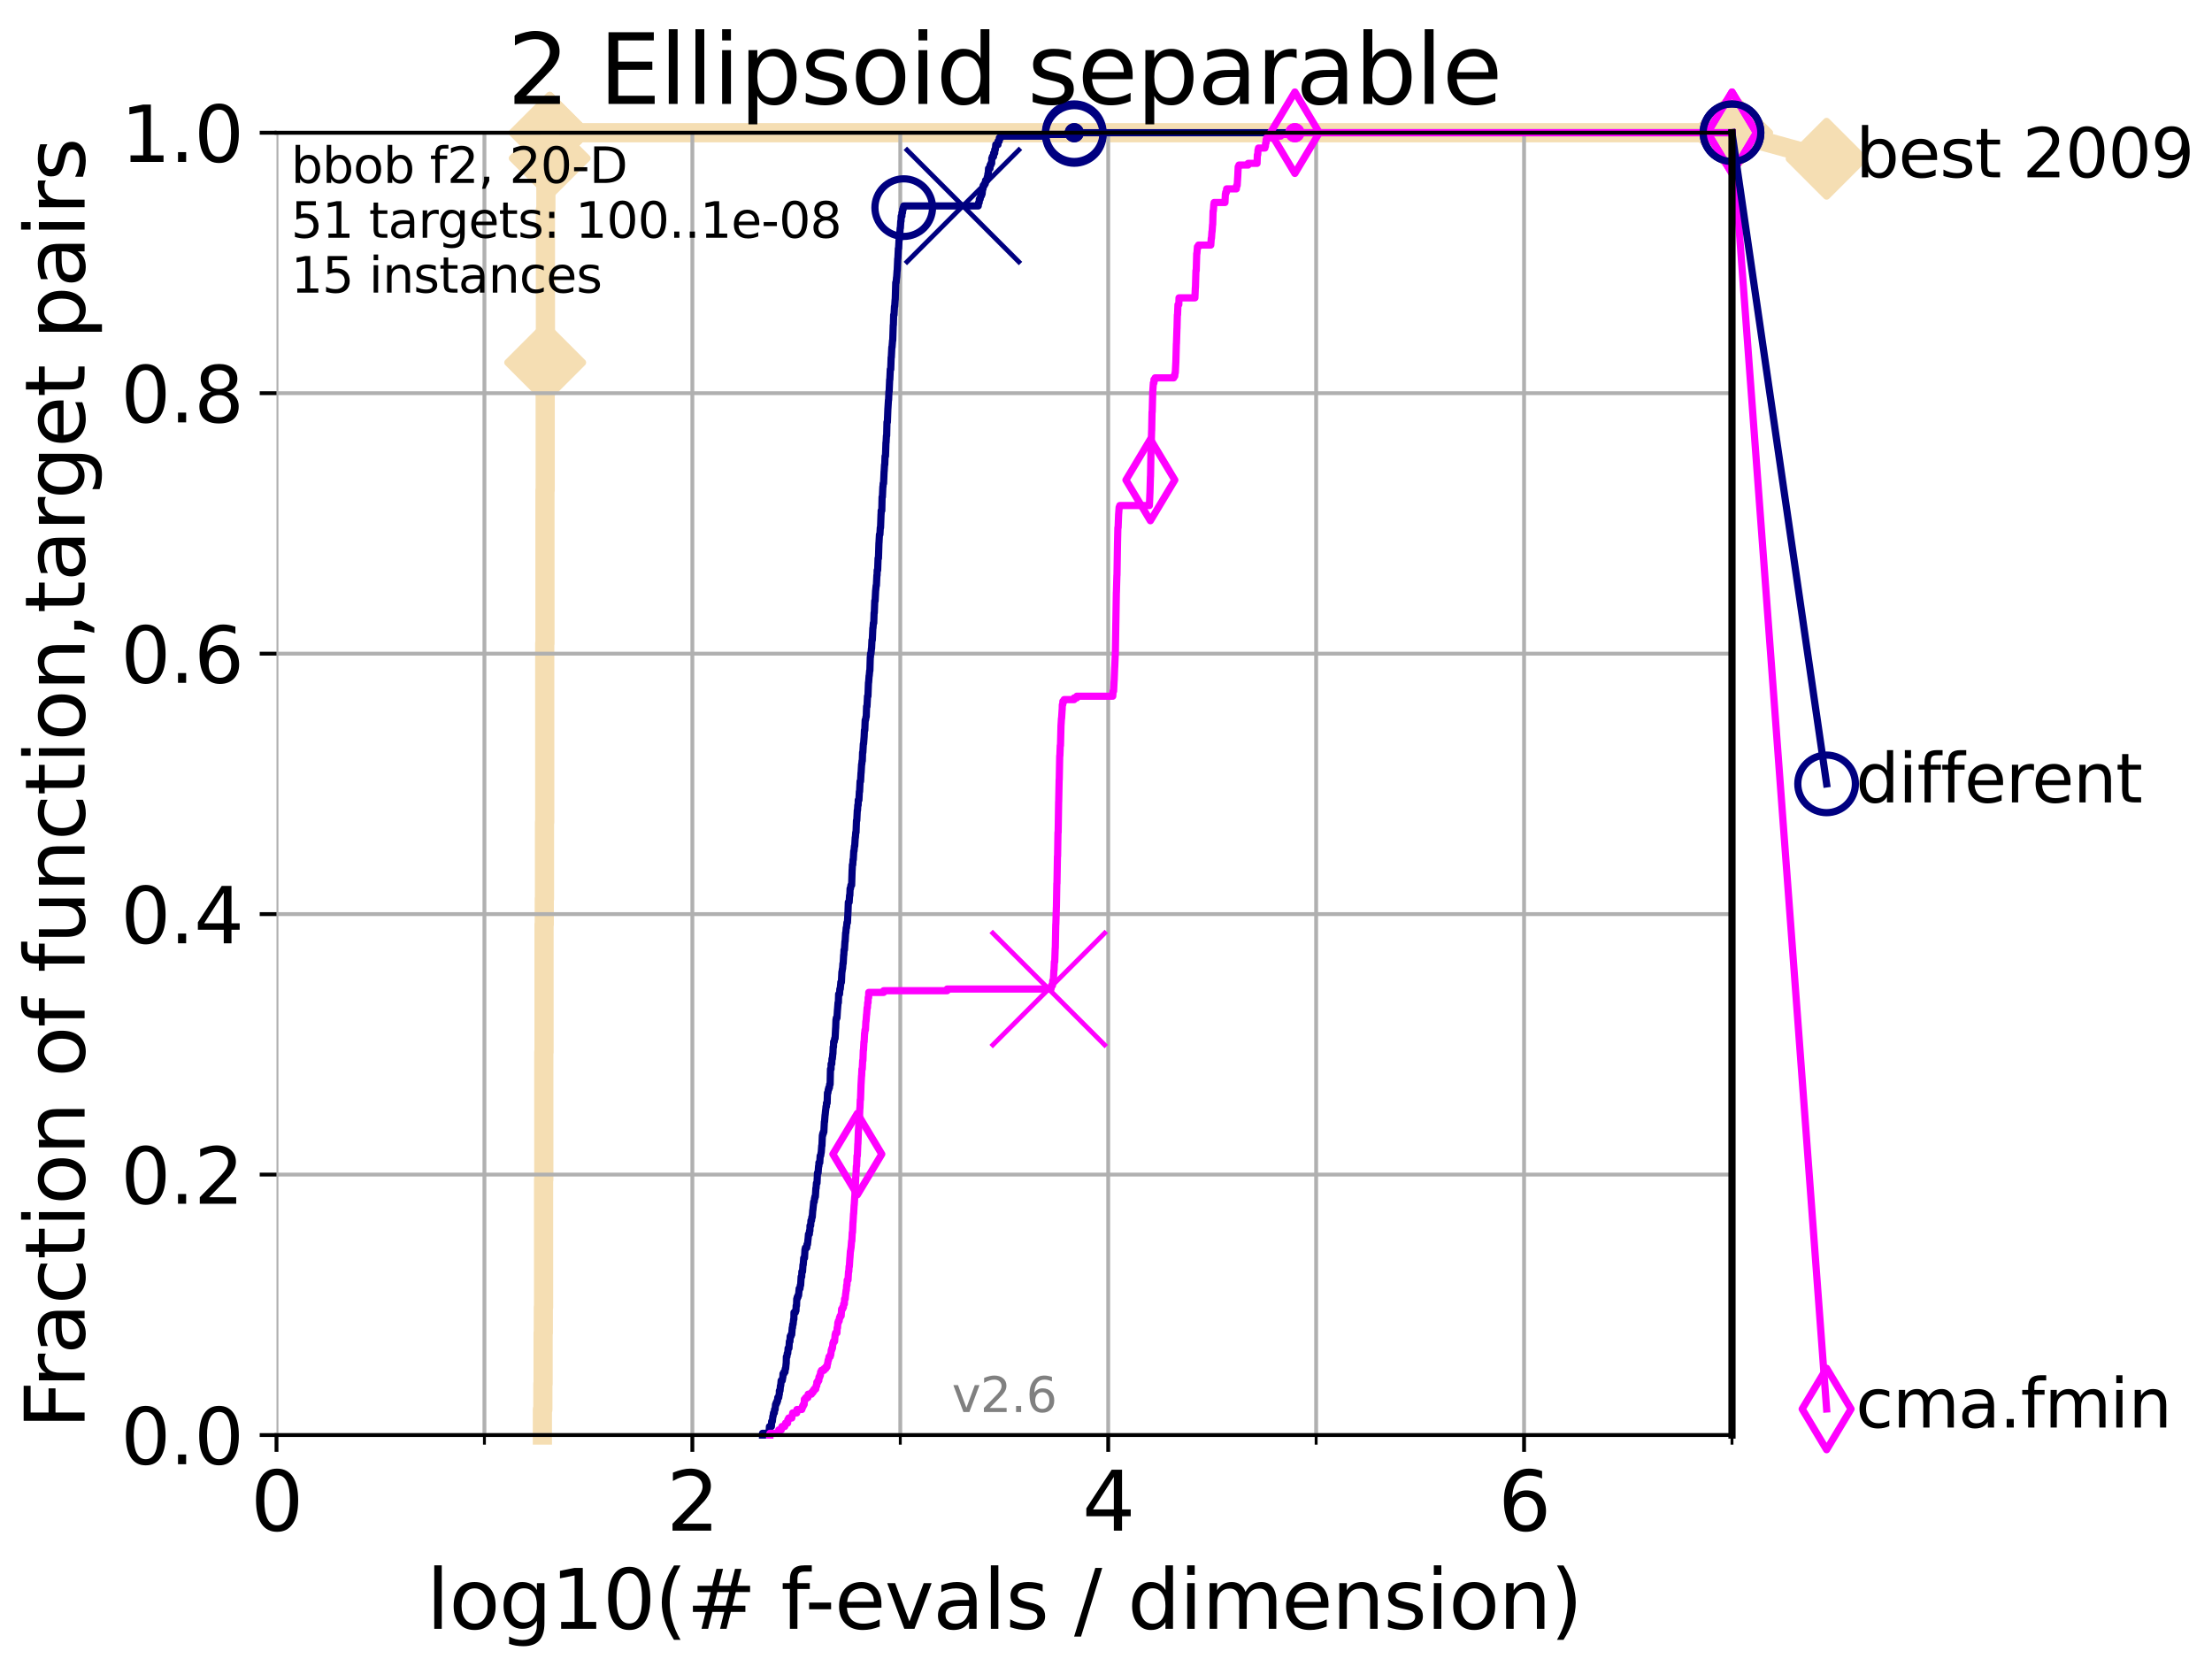 <?xml version="1.0" encoding="utf-8" standalone="no"?>
<!DOCTYPE svg PUBLIC "-//W3C//DTD SVG 1.1//EN"
  "http://www.w3.org/Graphics/SVG/1.1/DTD/svg11.dtd">
<svg height="345.6pt" version="1.1" viewBox="0 0 460.8 345.6" width="460.8pt" xmlns="http://www.w3.org/2000/svg" xmlns:xlink="http://www.w3.org/1999/xlink">
 <defs>
  <style type="text/css">*{stroke-linecap:butt;stroke-linejoin:round;}</style>
 </defs>
 <g id="figure_1">
  <g id="patch_1">
   <path d="M 0 345.6 
L 460.8 345.6 
L 460.8 0 
L 0 0 
z
" style="fill:#ffffff;"/>
  </g>
  <g id="axes_1">
   <g id="patch_2">
    <path d="M 57.6 298.944 
L 360.806 298.944 
L 360.806 27.648 
L 57.6 27.648 
z
" style="fill:#ffffff;"/>
   </g>
   <g id="line2d_1">
    <path d="M 112.989 298.944 
L 112.989 293.624 
L 113.088 293.624 
L 113.088 288.305 
L 113.137 288.305 
L 113.137 277.666 
L 113.186 277.666 
L 113.186 272.346 
L 113.235 272.346 
L 113.235 245.749 
L 113.284 245.749 
L 113.284 219.151 
L 113.333 219.151 
L 113.333 192.553 
L 113.381 192.553 
L 113.381 187.234 
L 113.43 187.234 
L 113.43 171.275 
L 113.478 171.275 
L 113.478 134.039 
L 113.526 134.039 
L 113.526 102.121 
L 113.574 102.121 
L 113.574 75.524 
L 113.622 75.524 
L 113.622 43.607 
L 113.718 43.607 
L 113.718 38.287 
L 114.142 38.287 
L 114.142 32.968 
L 114.51 32.968 
L 114.51 27.648 
L 360.806 27.648 
" style="fill:none;stroke:#f5deb3;stroke-linecap:square;stroke-width:4;"/>
   </g>
   <g id="line2d_2">
    <defs>
     <path d="M -0 7.778 
L 7.778 0 
L 0 -7.778 
L -7.778 -0 
z
" id="m4c91c960b3" style="stroke:#f5deb3;stroke-linejoin:miter;stroke-width:1.5;"/>
    </defs>
    <g>
     <use style="fill:#f5deb3;stroke:#f5deb3;stroke-linejoin:miter;stroke-width:1.5;" x="113.574" xlink:href="#m4c91c960b3" y="75.524"/>
     <use style="fill:#f5deb3;stroke:#f5deb3;stroke-linejoin:miter;stroke-width:1.5;" x="114.51" xlink:href="#m4c91c960b3" y="32.968"/>
     <use style="fill:#f5deb3;stroke:#f5deb3;stroke-linejoin:miter;stroke-width:1.5;" x="114.51" xlink:href="#m4c91c960b3" y="27.648"/>
     <use style="fill:#f5deb3;stroke:#f5deb3;stroke-linejoin:miter;stroke-width:1.5;" x="114.51" xlink:href="#m4c91c960b3" y="27.648"/>
     <use style="fill:#f5deb3;stroke:#f5deb3;stroke-linejoin:miter;stroke-width:1.5;" x="360.806" xlink:href="#m4c91c960b3" y="27.648"/>
    </g>
   </g>
   <g id="line2d_3">
    <path style="fill:none;stroke:#f5deb3;stroke-linecap:square;stroke-width:4;"/>
    <g/>
   </g>
   <g id="line2d_4">
    <path d="M 360.806 27.648 
L 380.515 33.074 
" style="fill:none;stroke:#f5deb3;stroke-linecap:square;stroke-width:4;"/>
    <g>
     <use style="fill:#f5deb3;stroke:#f5deb3;stroke-linejoin:miter;stroke-width:1.5;" x="360.806" xlink:href="#m4c91c960b3" y="27.648"/>
     <use style="fill:#f5deb3;stroke:#f5deb3;stroke-linejoin:miter;stroke-width:1.5;" x="380.515" xlink:href="#m4c91c960b3" y="33.074"/>
    </g>
   </g>
   <g id="matplotlib.axis_1">
    <g id="xtick_1">
     <g id="line2d_5">
      <path clip-path="url(#p4109d7eb35)" d="M 57.6 298.944 
L 57.6 27.648 
" style="fill:none;stroke:#b0b0b0;stroke-linecap:square;stroke-width:0.8;"/>
     </g>
     <g id="line2d_6">
      <defs>
       <path d="M 0 0 
L 0 3.5 
" id="m649045ed61" style="stroke:#000000;stroke-width:0.8;"/>
      </defs>
      <g>
       <use style="stroke:#000000;stroke-width:0.8;" x="57.6" xlink:href="#m649045ed61" y="298.944"/>
      </g>
     </g>
     <g id="text_1">
      <!-- 0 -->
      <g transform="translate(52.192 318.861)scale(0.17 -0.17)">
       <defs>
        <path d="M 2034 4250 
Q 1547 4250 1301 3770 
Q 1056 3291 1056 2328 
Q 1056 1369 1301 889 
Q 1547 409 2034 409 
Q 2525 409 2770 889 
Q 3016 1369 3016 2328 
Q 3016 3291 2770 3770 
Q 2525 4250 2034 4250 
z
M 2034 4750 
Q 2819 4750 3233 4129 
Q 3647 3509 3647 2328 
Q 3647 1150 3233 529 
Q 2819 -91 2034 -91 
Q 1250 -91 836 529 
Q 422 1150 422 2328 
Q 422 3509 836 4129 
Q 1250 4750 2034 4750 
z
" id="DejaVuSans-30" transform="scale(0.016)"/>
       </defs>
       <use xlink:href="#DejaVuSans-30"/>
      </g>
     </g>
    </g>
    <g id="xtick_2">
     <g id="line2d_7">
      <path clip-path="url(#p4109d7eb35)" d="M 144.23 298.944 
L 144.23 27.648 
" style="fill:none;stroke:#b0b0b0;stroke-linecap:square;stroke-width:0.8;"/>
     </g>
     <g id="line2d_8">
      <g>
       <use style="stroke:#000000;stroke-width:0.8;" x="144.23" xlink:href="#m649045ed61" y="298.944"/>
      </g>
     </g>
     <g id="text_2">
      <!-- 2 -->
      <g transform="translate(138.822 318.861)scale(0.17 -0.17)">
       <defs>
        <path d="M 1228 531 
L 3431 531 
L 3431 0 
L 469 0 
L 469 531 
Q 828 903 1448 1529 
Q 2069 2156 2228 2338 
Q 2531 2678 2651 2914 
Q 2772 3150 2772 3378 
Q 2772 3750 2511 3984 
Q 2250 4219 1831 4219 
Q 1534 4219 1204 4116 
Q 875 4013 500 3803 
L 500 4441 
Q 881 4594 1212 4672 
Q 1544 4750 1819 4750 
Q 2544 4750 2975 4387 
Q 3406 4025 3406 3419 
Q 3406 3131 3298 2873 
Q 3191 2616 2906 2266 
Q 2828 2175 2409 1742 
Q 1991 1309 1228 531 
z
" id="DejaVuSans-32" transform="scale(0.016)"/>
       </defs>
       <use xlink:href="#DejaVuSans-32"/>
      </g>
     </g>
    </g>
    <g id="xtick_3">
     <g id="line2d_9">
      <path clip-path="url(#p4109d7eb35)" d="M 230.861 298.944 
L 230.861 27.648 
" style="fill:none;stroke:#b0b0b0;stroke-linecap:square;stroke-width:0.8;"/>
     </g>
     <g id="line2d_10">
      <g>
       <use style="stroke:#000000;stroke-width:0.8;" x="230.861" xlink:href="#m649045ed61" y="298.944"/>
      </g>
     </g>
     <g id="text_3">
      <!-- 4 -->
      <g transform="translate(225.453 318.861)scale(0.17 -0.17)">
       <defs>
        <path d="M 2419 4116 
L 825 1625 
L 2419 1625 
L 2419 4116 
z
M 2253 4666 
L 3047 4666 
L 3047 1625 
L 3713 1625 
L 3713 1100 
L 3047 1100 
L 3047 0 
L 2419 0 
L 2419 1100 
L 313 1100 
L 313 1709 
L 2253 4666 
z
" id="DejaVuSans-34" transform="scale(0.016)"/>
       </defs>
       <use xlink:href="#DejaVuSans-34"/>
      </g>
     </g>
    </g>
    <g id="xtick_4">
     <g id="line2d_11">
      <path clip-path="url(#p4109d7eb35)" d="M 317.491 298.944 
L 317.491 27.648 
" style="fill:none;stroke:#b0b0b0;stroke-linecap:square;stroke-width:0.8;"/>
     </g>
     <g id="line2d_12">
      <g>
       <use style="stroke:#000000;stroke-width:0.8;" x="317.491" xlink:href="#m649045ed61" y="298.944"/>
      </g>
     </g>
     <g id="text_4">
      <!-- 6 -->
      <g transform="translate(312.083 318.861)scale(0.17 -0.17)">
       <defs>
        <path d="M 2113 2584 
Q 1688 2584 1439 2293 
Q 1191 2003 1191 1497 
Q 1191 994 1439 701 
Q 1688 409 2113 409 
Q 2538 409 2786 701 
Q 3034 994 3034 1497 
Q 3034 2003 2786 2293 
Q 2538 2584 2113 2584 
z
M 3366 4563 
L 3366 3988 
Q 3128 4100 2886 4159 
Q 2644 4219 2406 4219 
Q 1781 4219 1451 3797 
Q 1122 3375 1075 2522 
Q 1259 2794 1537 2939 
Q 1816 3084 2150 3084 
Q 2853 3084 3261 2657 
Q 3669 2231 3669 1497 
Q 3669 778 3244 343 
Q 2819 -91 2113 -91 
Q 1303 -91 875 529 
Q 447 1150 447 2328 
Q 447 3434 972 4092 
Q 1497 4750 2381 4750 
Q 2619 4750 2861 4703 
Q 3103 4656 3366 4563 
z
" id="DejaVuSans-36" transform="scale(0.016)"/>
       </defs>
       <use xlink:href="#DejaVuSans-36"/>
      </g>
     </g>
    </g>
    <g id="xtick_5">
     <g id="line2d_13">
      <path clip-path="url(#p4109d7eb35)" d="M 100.915 298.944 
L 100.915 27.648 
" style="fill:none;stroke:#b0b0b0;stroke-linecap:square;stroke-width:0.8;"/>
     </g>
     <g id="line2d_14">
      <defs>
       <path d="M 0 0 
L 0 2 
" id="m4c9783866e" style="stroke:#000000;stroke-width:0.6;"/>
      </defs>
      <g>
       <use style="stroke:#000000;stroke-width:0.6;" x="100.915" xlink:href="#m4c9783866e" y="298.944"/>
      </g>
     </g>
    </g>
    <g id="xtick_6">
     <g id="line2d_15">
      <path clip-path="url(#p4109d7eb35)" d="M 187.546 298.944 
L 187.546 27.648 
" style="fill:none;stroke:#b0b0b0;stroke-linecap:square;stroke-width:0.8;"/>
     </g>
     <g id="line2d_16">
      <g>
       <use style="stroke:#000000;stroke-width:0.6;" x="187.546" xlink:href="#m4c9783866e" y="298.944"/>
      </g>
     </g>
    </g>
    <g id="xtick_7">
     <g id="line2d_17">
      <path clip-path="url(#p4109d7eb35)" d="M 274.176 298.944 
L 274.176 27.648 
" style="fill:none;stroke:#b0b0b0;stroke-linecap:square;stroke-width:0.8;"/>
     </g>
     <g id="line2d_18">
      <g>
       <use style="stroke:#000000;stroke-width:0.6;" x="274.176" xlink:href="#m4c9783866e" y="298.944"/>
      </g>
     </g>
    </g>
    <g id="xtick_8">
     <g id="line2d_19">
      <path clip-path="url(#p4109d7eb35)" d="M 360.806 298.944 
L 360.806 27.648 
" style="fill:none;stroke:#b0b0b0;stroke-linecap:square;stroke-width:0.8;"/>
     </g>
     <g id="line2d_20">
      <g>
       <use style="stroke:#000000;stroke-width:0.6;" x="360.806" xlink:href="#m4c9783866e" y="298.944"/>
      </g>
     </g>
    </g>
    <g id="text_5">
     <!-- log10(# f-evals / dimension) -->
     <g transform="translate(88.823 339.314)scale(0.17 -0.17)">
      <defs>
       <path d="M 603 4863 
L 1178 4863 
L 1178 0 
L 603 0 
L 603 4863 
z
" id="DejaVuSans-6c" transform="scale(0.016)"/>
       <path d="M 1959 3097 
Q 1497 3097 1228 2736 
Q 959 2375 959 1747 
Q 959 1119 1226 758 
Q 1494 397 1959 397 
Q 2419 397 2687 759 
Q 2956 1122 2956 1747 
Q 2956 2369 2687 2733 
Q 2419 3097 1959 3097 
z
M 1959 3584 
Q 2709 3584 3137 3096 
Q 3566 2609 3566 1747 
Q 3566 888 3137 398 
Q 2709 -91 1959 -91 
Q 1206 -91 779 398 
Q 353 888 353 1747 
Q 353 2609 779 3096 
Q 1206 3584 1959 3584 
z
" id="DejaVuSans-6f" transform="scale(0.016)"/>
       <path d="M 2906 1791 
Q 2906 2416 2648 2759 
Q 2391 3103 1925 3103 
Q 1463 3103 1205 2759 
Q 947 2416 947 1791 
Q 947 1169 1205 825 
Q 1463 481 1925 481 
Q 2391 481 2648 825 
Q 2906 1169 2906 1791 
z
M 3481 434 
Q 3481 -459 3084 -895 
Q 2688 -1331 1869 -1331 
Q 1566 -1331 1297 -1286 
Q 1028 -1241 775 -1147 
L 775 -588 
Q 1028 -725 1275 -790 
Q 1522 -856 1778 -856 
Q 2344 -856 2625 -561 
Q 2906 -266 2906 331 
L 2906 616 
Q 2728 306 2450 153 
Q 2172 0 1784 0 
Q 1141 0 747 490 
Q 353 981 353 1791 
Q 353 2603 747 3093 
Q 1141 3584 1784 3584 
Q 2172 3584 2450 3431 
Q 2728 3278 2906 2969 
L 2906 3500 
L 3481 3500 
L 3481 434 
z
" id="DejaVuSans-67" transform="scale(0.016)"/>
       <path d="M 794 531 
L 1825 531 
L 1825 4091 
L 703 3866 
L 703 4441 
L 1819 4666 
L 2450 4666 
L 2450 531 
L 3481 531 
L 3481 0 
L 794 0 
L 794 531 
z
" id="DejaVuSans-31" transform="scale(0.016)"/>
       <path d="M 1984 4856 
Q 1566 4138 1362 3434 
Q 1159 2731 1159 2009 
Q 1159 1288 1364 580 
Q 1569 -128 1984 -844 
L 1484 -844 
Q 1016 -109 783 600 
Q 550 1309 550 2009 
Q 550 2706 781 3412 
Q 1013 4119 1484 4856 
L 1984 4856 
z
" id="DejaVuSans-28" transform="scale(0.016)"/>
       <path d="M 3272 2816 
L 2363 2816 
L 2100 1772 
L 3016 1772 
L 3272 2816 
z
M 2803 4594 
L 2478 3297 
L 3391 3297 
L 3719 4594 
L 4219 4594 
L 3897 3297 
L 4872 3297 
L 4872 2816 
L 3775 2816 
L 3519 1772 
L 4513 1772 
L 4513 1294 
L 3397 1294 
L 3072 0 
L 2572 0 
L 2894 1294 
L 1978 1294 
L 1656 0 
L 1153 0 
L 1478 1294 
L 494 1294 
L 494 1772 
L 1594 1772 
L 1856 2816 
L 850 2816 
L 850 3297 
L 1978 3297 
L 2297 4594 
L 2803 4594 
z
" id="DejaVuSans-23" transform="scale(0.016)"/>
       <path id="DejaVuSans-20" transform="scale(0.016)"/>
       <path d="M 2375 4863 
L 2375 4384 
L 1825 4384 
Q 1516 4384 1395 4259 
Q 1275 4134 1275 3809 
L 1275 3500 
L 2222 3500 
L 2222 3053 
L 1275 3053 
L 1275 0 
L 697 0 
L 697 3053 
L 147 3053 
L 147 3500 
L 697 3500 
L 697 3744 
Q 697 4328 969 4595 
Q 1241 4863 1831 4863 
L 2375 4863 
z
" id="DejaVuSans-66" transform="scale(0.016)"/>
       <path d="M 313 2009 
L 1997 2009 
L 1997 1497 
L 313 1497 
L 313 2009 
z
" id="DejaVuSans-2d" transform="scale(0.016)"/>
       <path d="M 3597 1894 
L 3597 1613 
L 953 1613 
Q 991 1019 1311 708 
Q 1631 397 2203 397 
Q 2534 397 2845 478 
Q 3156 559 3463 722 
L 3463 178 
Q 3153 47 2828 -22 
Q 2503 -91 2169 -91 
Q 1331 -91 842 396 
Q 353 884 353 1716 
Q 353 2575 817 3079 
Q 1281 3584 2069 3584 
Q 2775 3584 3186 3129 
Q 3597 2675 3597 1894 
z
M 3022 2063 
Q 3016 2534 2758 2815 
Q 2500 3097 2075 3097 
Q 1594 3097 1305 2825 
Q 1016 2553 972 2059 
L 3022 2063 
z
" id="DejaVuSans-65" transform="scale(0.016)"/>
       <path d="M 191 3500 
L 800 3500 
L 1894 563 
L 2988 3500 
L 3597 3500 
L 2284 0 
L 1503 0 
L 191 3500 
z
" id="DejaVuSans-76" transform="scale(0.016)"/>
       <path d="M 2194 1759 
Q 1497 1759 1228 1600 
Q 959 1441 959 1056 
Q 959 750 1161 570 
Q 1363 391 1709 391 
Q 2188 391 2477 730 
Q 2766 1069 2766 1631 
L 2766 1759 
L 2194 1759 
z
M 3341 1997 
L 3341 0 
L 2766 0 
L 2766 531 
Q 2569 213 2275 61 
Q 1981 -91 1556 -91 
Q 1019 -91 701 211 
Q 384 513 384 1019 
Q 384 1609 779 1909 
Q 1175 2209 1959 2209 
L 2766 2209 
L 2766 2266 
Q 2766 2663 2505 2880 
Q 2244 3097 1772 3097 
Q 1472 3097 1187 3025 
Q 903 2953 641 2809 
L 641 3341 
Q 956 3463 1253 3523 
Q 1550 3584 1831 3584 
Q 2591 3584 2966 3190 
Q 3341 2797 3341 1997 
z
" id="DejaVuSans-61" transform="scale(0.016)"/>
       <path d="M 2834 3397 
L 2834 2853 
Q 2591 2978 2328 3040 
Q 2066 3103 1784 3103 
Q 1356 3103 1142 2972 
Q 928 2841 928 2578 
Q 928 2378 1081 2264 
Q 1234 2150 1697 2047 
L 1894 2003 
Q 2506 1872 2764 1633 
Q 3022 1394 3022 966 
Q 3022 478 2636 193 
Q 2250 -91 1575 -91 
Q 1294 -91 989 -36 
Q 684 19 347 128 
L 347 722 
Q 666 556 975 473 
Q 1284 391 1588 391 
Q 1994 391 2212 530 
Q 2431 669 2431 922 
Q 2431 1156 2273 1281 
Q 2116 1406 1581 1522 
L 1381 1569 
Q 847 1681 609 1914 
Q 372 2147 372 2553 
Q 372 3047 722 3315 
Q 1072 3584 1716 3584 
Q 2034 3584 2315 3537 
Q 2597 3491 2834 3397 
z
" id="DejaVuSans-73" transform="scale(0.016)"/>
       <path d="M 1625 4666 
L 2156 4666 
L 531 -594 
L 0 -594 
L 1625 4666 
z
" id="DejaVuSans-2f" transform="scale(0.016)"/>
       <path d="M 2906 2969 
L 2906 4863 
L 3481 4863 
L 3481 0 
L 2906 0 
L 2906 525 
Q 2725 213 2448 61 
Q 2172 -91 1784 -91 
Q 1150 -91 751 415 
Q 353 922 353 1747 
Q 353 2572 751 3078 
Q 1150 3584 1784 3584 
Q 2172 3584 2448 3432 
Q 2725 3281 2906 2969 
z
M 947 1747 
Q 947 1113 1208 752 
Q 1469 391 1925 391 
Q 2381 391 2643 752 
Q 2906 1113 2906 1747 
Q 2906 2381 2643 2742 
Q 2381 3103 1925 3103 
Q 1469 3103 1208 2742 
Q 947 2381 947 1747 
z
" id="DejaVuSans-64" transform="scale(0.016)"/>
       <path d="M 603 3500 
L 1178 3500 
L 1178 0 
L 603 0 
L 603 3500 
z
M 603 4863 
L 1178 4863 
L 1178 4134 
L 603 4134 
L 603 4863 
z
" id="DejaVuSans-69" transform="scale(0.016)"/>
       <path d="M 3328 2828 
Q 3544 3216 3844 3400 
Q 4144 3584 4550 3584 
Q 5097 3584 5394 3201 
Q 5691 2819 5691 2113 
L 5691 0 
L 5113 0 
L 5113 2094 
Q 5113 2597 4934 2840 
Q 4756 3084 4391 3084 
Q 3944 3084 3684 2787 
Q 3425 2491 3425 1978 
L 3425 0 
L 2847 0 
L 2847 2094 
Q 2847 2600 2669 2842 
Q 2491 3084 2119 3084 
Q 1678 3084 1418 2786 
Q 1159 2488 1159 1978 
L 1159 0 
L 581 0 
L 581 3500 
L 1159 3500 
L 1159 2956 
Q 1356 3278 1631 3431 
Q 1906 3584 2284 3584 
Q 2666 3584 2933 3390 
Q 3200 3197 3328 2828 
z
" id="DejaVuSans-6d" transform="scale(0.016)"/>
       <path d="M 3513 2113 
L 3513 0 
L 2938 0 
L 2938 2094 
Q 2938 2591 2744 2837 
Q 2550 3084 2163 3084 
Q 1697 3084 1428 2787 
Q 1159 2491 1159 1978 
L 1159 0 
L 581 0 
L 581 3500 
L 1159 3500 
L 1159 2956 
Q 1366 3272 1645 3428 
Q 1925 3584 2291 3584 
Q 2894 3584 3203 3211 
Q 3513 2838 3513 2113 
z
" id="DejaVuSans-6e" transform="scale(0.016)"/>
       <path d="M 513 4856 
L 1013 4856 
Q 1481 4119 1714 3412 
Q 1947 2706 1947 2009 
Q 1947 1309 1714 600 
Q 1481 -109 1013 -844 
L 513 -844 
Q 928 -128 1133 580 
Q 1338 1288 1338 2009 
Q 1338 2731 1133 3434 
Q 928 4138 513 4856 
z
" id="DejaVuSans-29" transform="scale(0.016)"/>
      </defs>
      <use xlink:href="#DejaVuSans-6c"/>
      <use x="27.783" xlink:href="#DejaVuSans-6f"/>
      <use x="88.965" xlink:href="#DejaVuSans-67"/>
      <use x="152.441" xlink:href="#DejaVuSans-31"/>
      <use x="216.064" xlink:href="#DejaVuSans-30"/>
      <use x="279.688" xlink:href="#DejaVuSans-28"/>
      <use x="318.701" xlink:href="#DejaVuSans-23"/>
      <use x="402.49" xlink:href="#DejaVuSans-20"/>
      <use x="434.277" xlink:href="#DejaVuSans-66"/>
      <use x="463.982" xlink:href="#DejaVuSans-2d"/>
      <use x="500.066" xlink:href="#DejaVuSans-65"/>
      <use x="561.59" xlink:href="#DejaVuSans-76"/>
      <use x="620.77" xlink:href="#DejaVuSans-61"/>
      <use x="682.049" xlink:href="#DejaVuSans-6c"/>
      <use x="709.832" xlink:href="#DejaVuSans-73"/>
      <use x="761.932" xlink:href="#DejaVuSans-20"/>
      <use x="793.719" xlink:href="#DejaVuSans-2f"/>
      <use x="827.41" xlink:href="#DejaVuSans-20"/>
      <use x="859.197" xlink:href="#DejaVuSans-64"/>
      <use x="922.674" xlink:href="#DejaVuSans-69"/>
      <use x="950.457" xlink:href="#DejaVuSans-6d"/>
      <use x="1047.869" xlink:href="#DejaVuSans-65"/>
      <use x="1109.393" xlink:href="#DejaVuSans-6e"/>
      <use x="1172.771" xlink:href="#DejaVuSans-73"/>
      <use x="1224.871" xlink:href="#DejaVuSans-69"/>
      <use x="1252.654" xlink:href="#DejaVuSans-6f"/>
      <use x="1313.836" xlink:href="#DejaVuSans-6e"/>
      <use x="1377.215" xlink:href="#DejaVuSans-29"/>
     </g>
    </g>
   </g>
   <g id="matplotlib.axis_2">
    <g id="ytick_1">
     <g id="line2d_21">
      <path clip-path="url(#p4109d7eb35)" d="M 57.6 298.944 
L 360.806 298.944 
" style="fill:none;stroke:#b0b0b0;stroke-linecap:square;stroke-width:0.8;"/>
     </g>
     <g id="line2d_22">
      <defs>
       <path d="M 0 0 
L -3.5 0 
" id="mdbe84580a8" style="stroke:#000000;stroke-width:0.8;"/>
      </defs>
      <g>
       <use style="stroke:#000000;stroke-width:0.8;" x="57.6" xlink:href="#mdbe84580a8" y="298.944"/>
      </g>
     </g>
     <g id="text_6">
      <!-- 0.0 -->
      <g transform="translate(25.155 305.023)scale(0.16 -0.16)">
       <defs>
        <path d="M 684 794 
L 1344 794 
L 1344 0 
L 684 0 
L 684 794 
z
" id="DejaVuSans-2e" transform="scale(0.016)"/>
       </defs>
       <use xlink:href="#DejaVuSans-30"/>
       <use x="63.623" xlink:href="#DejaVuSans-2e"/>
       <use x="95.41" xlink:href="#DejaVuSans-30"/>
      </g>
     </g>
    </g>
    <g id="ytick_2">
     <g id="line2d_23">
      <path clip-path="url(#p4109d7eb35)" d="M 57.6 244.685 
L 360.806 244.685 
" style="fill:none;stroke:#b0b0b0;stroke-linecap:square;stroke-width:0.8;"/>
     </g>
     <g id="line2d_24">
      <g>
       <use style="stroke:#000000;stroke-width:0.8;" x="57.6" xlink:href="#mdbe84580a8" y="244.685"/>
      </g>
     </g>
     <g id="text_7">
      <!-- 0.2 -->
      <g transform="translate(25.155 250.764)scale(0.16 -0.16)">
       <use xlink:href="#DejaVuSans-30"/>
       <use x="63.623" xlink:href="#DejaVuSans-2e"/>
       <use x="95.41" xlink:href="#DejaVuSans-32"/>
      </g>
     </g>
    </g>
    <g id="ytick_3">
     <g id="line2d_25">
      <path clip-path="url(#p4109d7eb35)" d="M 57.6 190.426 
L 360.806 190.426 
" style="fill:none;stroke:#b0b0b0;stroke-linecap:square;stroke-width:0.8;"/>
     </g>
     <g id="line2d_26">
      <g>
       <use style="stroke:#000000;stroke-width:0.8;" x="57.6" xlink:href="#mdbe84580a8" y="190.426"/>
      </g>
     </g>
     <g id="text_8">
      <!-- 0.4 -->
      <g transform="translate(25.155 196.504)scale(0.16 -0.16)">
       <use xlink:href="#DejaVuSans-30"/>
       <use x="63.623" xlink:href="#DejaVuSans-2e"/>
       <use x="95.41" xlink:href="#DejaVuSans-34"/>
      </g>
     </g>
    </g>
    <g id="ytick_4">
     <g id="line2d_27">
      <path clip-path="url(#p4109d7eb35)" d="M 57.6 136.166 
L 360.806 136.166 
" style="fill:none;stroke:#b0b0b0;stroke-linecap:square;stroke-width:0.8;"/>
     </g>
     <g id="line2d_28">
      <g>
       <use style="stroke:#000000;stroke-width:0.8;" x="57.6" xlink:href="#mdbe84580a8" y="136.166"/>
      </g>
     </g>
     <g id="text_9">
      <!-- 0.6 -->
      <g transform="translate(25.155 142.245)scale(0.16 -0.16)">
       <use xlink:href="#DejaVuSans-30"/>
       <use x="63.623" xlink:href="#DejaVuSans-2e"/>
       <use x="95.41" xlink:href="#DejaVuSans-36"/>
      </g>
     </g>
    </g>
    <g id="ytick_5">
     <g id="line2d_29">
      <path clip-path="url(#p4109d7eb35)" d="M 57.6 81.907 
L 360.806 81.907 
" style="fill:none;stroke:#b0b0b0;stroke-linecap:square;stroke-width:0.8;"/>
     </g>
     <g id="line2d_30">
      <g>
       <use style="stroke:#000000;stroke-width:0.8;" x="57.6" xlink:href="#mdbe84580a8" y="81.907"/>
      </g>
     </g>
     <g id="text_10">
      <!-- 0.8 -->
      <g transform="translate(25.155 87.986)scale(0.16 -0.16)">
       <defs>
        <path d="M 2034 2216 
Q 1584 2216 1326 1975 
Q 1069 1734 1069 1313 
Q 1069 891 1326 650 
Q 1584 409 2034 409 
Q 2484 409 2743 651 
Q 3003 894 3003 1313 
Q 3003 1734 2745 1975 
Q 2488 2216 2034 2216 
z
M 1403 2484 
Q 997 2584 770 2862 
Q 544 3141 544 3541 
Q 544 4100 942 4425 
Q 1341 4750 2034 4750 
Q 2731 4750 3128 4425 
Q 3525 4100 3525 3541 
Q 3525 3141 3298 2862 
Q 3072 2584 2669 2484 
Q 3125 2378 3379 2068 
Q 3634 1759 3634 1313 
Q 3634 634 3220 271 
Q 2806 -91 2034 -91 
Q 1263 -91 848 271 
Q 434 634 434 1313 
Q 434 1759 690 2068 
Q 947 2378 1403 2484 
z
M 1172 3481 
Q 1172 3119 1398 2916 
Q 1625 2713 2034 2713 
Q 2441 2713 2670 2916 
Q 2900 3119 2900 3481 
Q 2900 3844 2670 4047 
Q 2441 4250 2034 4250 
Q 1625 4250 1398 4047 
Q 1172 3844 1172 3481 
z
" id="DejaVuSans-38" transform="scale(0.016)"/>
       </defs>
       <use xlink:href="#DejaVuSans-30"/>
       <use x="63.623" xlink:href="#DejaVuSans-2e"/>
       <use x="95.41" xlink:href="#DejaVuSans-38"/>
      </g>
     </g>
    </g>
    <g id="ytick_6">
     <g id="line2d_31">
      <path clip-path="url(#p4109d7eb35)" d="M 57.6 27.648 
L 360.806 27.648 
" style="fill:none;stroke:#b0b0b0;stroke-linecap:square;stroke-width:0.8;"/>
     </g>
     <g id="line2d_32">
      <g>
       <use style="stroke:#000000;stroke-width:0.8;" x="57.6" xlink:href="#mdbe84580a8" y="27.648"/>
      </g>
     </g>
     <g id="text_11">
      <!-- 1.0 -->
      <g transform="translate(25.155 33.727)scale(0.16 -0.16)">
       <use xlink:href="#DejaVuSans-31"/>
       <use x="63.623" xlink:href="#DejaVuSans-2e"/>
       <use x="95.41" xlink:href="#DejaVuSans-30"/>
      </g>
     </g>
    </g>
    <g id="text_12">
     <!-- Fraction of function,target pairs -->
     <g transform="translate(17.62 297.681)rotate(-90)scale(0.17 -0.17)">
      <defs>
       <path d="M 628 4666 
L 3309 4666 
L 3309 4134 
L 1259 4134 
L 1259 2759 
L 3109 2759 
L 3109 2228 
L 1259 2228 
L 1259 0 
L 628 0 
L 628 4666 
z
" id="DejaVuSans-46" transform="scale(0.016)"/>
       <path d="M 2631 2963 
Q 2534 3019 2420 3045 
Q 2306 3072 2169 3072 
Q 1681 3072 1420 2755 
Q 1159 2438 1159 1844 
L 1159 0 
L 581 0 
L 581 3500 
L 1159 3500 
L 1159 2956 
Q 1341 3275 1631 3429 
Q 1922 3584 2338 3584 
Q 2397 3584 2469 3576 
Q 2541 3569 2628 3553 
L 2631 2963 
z
" id="DejaVuSans-72" transform="scale(0.016)"/>
       <path d="M 3122 3366 
L 3122 2828 
Q 2878 2963 2633 3030 
Q 2388 3097 2138 3097 
Q 1578 3097 1268 2742 
Q 959 2388 959 1747 
Q 959 1106 1268 751 
Q 1578 397 2138 397 
Q 2388 397 2633 464 
Q 2878 531 3122 666 
L 3122 134 
Q 2881 22 2623 -34 
Q 2366 -91 2075 -91 
Q 1284 -91 818 406 
Q 353 903 353 1747 
Q 353 2603 823 3093 
Q 1294 3584 2113 3584 
Q 2378 3584 2631 3529 
Q 2884 3475 3122 3366 
z
" id="DejaVuSans-63" transform="scale(0.016)"/>
       <path d="M 1172 4494 
L 1172 3500 
L 2356 3500 
L 2356 3053 
L 1172 3053 
L 1172 1153 
Q 1172 725 1289 603 
Q 1406 481 1766 481 
L 2356 481 
L 2356 0 
L 1766 0 
Q 1100 0 847 248 
Q 594 497 594 1153 
L 594 3053 
L 172 3053 
L 172 3500 
L 594 3500 
L 594 4494 
L 1172 4494 
z
" id="DejaVuSans-74" transform="scale(0.016)"/>
       <path d="M 544 1381 
L 544 3500 
L 1119 3500 
L 1119 1403 
Q 1119 906 1312 657 
Q 1506 409 1894 409 
Q 2359 409 2629 706 
Q 2900 1003 2900 1516 
L 2900 3500 
L 3475 3500 
L 3475 0 
L 2900 0 
L 2900 538 
Q 2691 219 2414 64 
Q 2138 -91 1772 -91 
Q 1169 -91 856 284 
Q 544 659 544 1381 
z
M 1991 3584 
L 1991 3584 
z
" id="DejaVuSans-75" transform="scale(0.016)"/>
       <path d="M 750 794 
L 1409 794 
L 1409 256 
L 897 -744 
L 494 -744 
L 750 256 
L 750 794 
z
" id="DejaVuSans-2c" transform="scale(0.016)"/>
       <path d="M 1159 525 
L 1159 -1331 
L 581 -1331 
L 581 3500 
L 1159 3500 
L 1159 2969 
Q 1341 3281 1617 3432 
Q 1894 3584 2278 3584 
Q 2916 3584 3314 3078 
Q 3713 2572 3713 1747 
Q 3713 922 3314 415 
Q 2916 -91 2278 -91 
Q 1894 -91 1617 61 
Q 1341 213 1159 525 
z
M 3116 1747 
Q 3116 2381 2855 2742 
Q 2594 3103 2138 3103 
Q 1681 3103 1420 2742 
Q 1159 2381 1159 1747 
Q 1159 1113 1420 752 
Q 1681 391 2138 391 
Q 2594 391 2855 752 
Q 3116 1113 3116 1747 
z
" id="DejaVuSans-70" transform="scale(0.016)"/>
      </defs>
      <use xlink:href="#DejaVuSans-46"/>
      <use x="50.27" xlink:href="#DejaVuSans-72"/>
      <use x="91.383" xlink:href="#DejaVuSans-61"/>
      <use x="152.662" xlink:href="#DejaVuSans-63"/>
      <use x="207.643" xlink:href="#DejaVuSans-74"/>
      <use x="246.852" xlink:href="#DejaVuSans-69"/>
      <use x="274.635" xlink:href="#DejaVuSans-6f"/>
      <use x="335.816" xlink:href="#DejaVuSans-6e"/>
      <use x="399.195" xlink:href="#DejaVuSans-20"/>
      <use x="430.982" xlink:href="#DejaVuSans-6f"/>
      <use x="492.164" xlink:href="#DejaVuSans-66"/>
      <use x="527.369" xlink:href="#DejaVuSans-20"/>
      <use x="559.156" xlink:href="#DejaVuSans-66"/>
      <use x="594.361" xlink:href="#DejaVuSans-75"/>
      <use x="657.74" xlink:href="#DejaVuSans-6e"/>
      <use x="721.119" xlink:href="#DejaVuSans-63"/>
      <use x="776.1" xlink:href="#DejaVuSans-74"/>
      <use x="815.309" xlink:href="#DejaVuSans-69"/>
      <use x="843.092" xlink:href="#DejaVuSans-6f"/>
      <use x="904.273" xlink:href="#DejaVuSans-6e"/>
      <use x="967.652" xlink:href="#DejaVuSans-2c"/>
      <use x="999.439" xlink:href="#DejaVuSans-74"/>
      <use x="1038.648" xlink:href="#DejaVuSans-61"/>
      <use x="1099.928" xlink:href="#DejaVuSans-72"/>
      <use x="1139.291" xlink:href="#DejaVuSans-67"/>
      <use x="1202.768" xlink:href="#DejaVuSans-65"/>
      <use x="1264.291" xlink:href="#DejaVuSans-74"/>
      <use x="1303.5" xlink:href="#DejaVuSans-20"/>
      <use x="1335.287" xlink:href="#DejaVuSans-70"/>
      <use x="1398.764" xlink:href="#DejaVuSans-61"/>
      <use x="1460.043" xlink:href="#DejaVuSans-69"/>
      <use x="1487.826" xlink:href="#DejaVuSans-72"/>
      <use x="1528.939" xlink:href="#DejaVuSans-73"/>
     </g>
    </g>
   </g>
   <g id="line2d_33">
    <defs>
     <path d="M 0 1.5 
C 0.398 1.5 0.779 1.342 1.061 1.061 
C 1.342 0.779 1.5 0.398 1.5 0 
C 1.5 -0.398 1.342 -0.779 1.061 -1.061 
C 0.779 -1.342 0.398 -1.5 0 -1.5 
C -0.398 -1.5 -0.779 -1.342 -1.061 -1.061 
C -1.342 -0.779 -1.5 -0.398 -1.5 0 
C -1.5 0.398 -1.342 0.779 -1.061 1.061 
C -0.779 1.342 -0.398 1.5 0 1.5 
z
" id="mca7d201e0c" style="stroke:#f5deb3;"/>
    </defs>
    <g>
     <use style="fill:#f5deb3;stroke:#f5deb3;" x="114.51" xlink:href="#mca7d201e0c" y="27.648"/>
     <use style="fill:#f5deb3;stroke:#f5deb3;" x="114.51" xlink:href="#mca7d201e0c" y="27.648"/>
    </g>
   </g>
   <g id="line2d_34">
    <defs>
     <path d="M 0 1.5 
C 0.398 1.5 0.779 1.342 1.061 1.061 
C 1.342 0.779 1.5 0.398 1.5 0 
C 1.5 -0.398 1.342 -0.779 1.061 -1.061 
C 0.779 -1.342 0.398 -1.5 0 -1.5 
C -0.398 -1.5 -0.779 -1.342 -1.061 -1.061 
C -1.342 -0.779 -1.5 -0.398 -1.5 0 
C -1.5 0.398 -1.342 0.779 -1.061 1.061 
C -0.779 1.342 -0.398 1.5 0 1.5 
z
" id="m6aa44d13a6" style="stroke:#000080;"/>
    </defs>
    <g>
     <use style="fill:#000080;stroke:#000080;" x="223.787" xlink:href="#m6aa44d13a6" y="27.648"/>
     <use style="fill:#000080;stroke:#000080;" x="223.787" xlink:href="#m6aa44d13a6" y="27.648"/>
    </g>
   </g>
   <g id="line2d_35">
    <path d="M 158.843 298.944 
L 158.843 298.589 
L 160.098 298.589 
L 160.098 298.235 
L 160.219 298.235 
L 160.291 297.171 
L 160.695 297.171 
L 160.75 296.107 
L 160.89 296.107 
L 160.999 295.043 
L 161.053 295.043 
L 161.137 294.334 
L 161.305 294.334 
L 161.35 293.624 
L 161.471 293.624 
L 161.561 292.561 
L 161.695 292.561 
L 161.695 292.206 
L 161.858 292.206 
L 161.858 291.851 
L 161.983 291.851 
L 162.02 291.142 
L 162.216 291.142 
L 162.31 290.433 
L 162.353 290.433 
L 162.353 289.723 
L 162.489 289.723 
L 162.581 288.66 
L 162.638 288.66 
L 162.729 287.596 
L 162.953 287.596 
L 163.064 286.886 
L 163.085 286.886 
L 163.113 286.177 
L 163.305 286.177 
L 163.305 285.822 
L 163.528 285.822 
L 163.582 285.113 
L 163.663 285.113 
L 163.763 284.049 
L 163.783 284.049 
L 163.816 282.631 
L 163.929 282.631 
L 164.001 281.922 
L 164.1 281.922 
L 164.178 280.858 
L 164.353 280.858 
L 164.437 279.439 
L 164.559 279.439 
L 164.61 278.375 
L 164.781 278.375 
L 164.781 278.021 
L 164.925 278.021 
L 165.031 276.602 
L 165.087 276.602 
L 165.137 275.893 
L 165.217 275.893 
L 165.322 274.829 
L 165.377 274.829 
L 165.401 273.41 
L 165.686 273.41 
L 165.686 273.056 
L 165.812 273.056 
L 165.854 271.992 
L 165.931 271.992 
L 165.978 270.573 
L 166.073 270.573 
L 166.073 270.219 
L 166.231 270.219 
L 166.231 269.864 
L 166.359 269.864 
L 166.446 268.8 
L 166.475 268.8 
L 166.475 268.445 
L 166.647 268.445 
L 166.721 267.736 
L 166.789 267.736 
L 166.891 265.963 
L 167.009 265.963 
L 167.043 264.899 
L 167.182 264.899 
L 167.271 263.48 
L 167.326 263.48 
L 167.43 262.062 
L 167.594 262.062 
L 167.692 260.289 
L 167.773 260.289 
L 167.773 259.934 
L 168.056 259.934 
L 168.109 259.225 
L 168.214 259.225 
L 168.324 258.161 
L 168.335 258.161 
L 168.418 257.097 
L 168.604 257.097 
L 168.635 256.388 
L 168.717 256.388 
L 168.738 255.324 
L 168.875 255.324 
L 168.936 254.26 
L 169.057 254.26 
L 169.117 253.551 
L 169.207 253.551 
L 169.307 252.132 
L 169.331 252.132 
L 169.44 251.068 
L 169.445 251.068 
L 169.504 250.359 
L 169.617 250.359 
L 169.675 249.65 
L 169.748 249.65 
L 169.748 249.295 
L 169.859 249.295 
L 169.96 247.522 
L 170.008 247.522 
L 170.079 246.458 
L 170.198 246.458 
L 170.297 244.33 
L 170.428 244.33 
L 170.526 242.912 
L 170.587 242.912 
L 170.596 242.202 
L 170.771 242.202 
L 170.853 240.784 
L 170.954 240.784 
L 171.058 240.075 
L 171.08 240.075 
L 171.179 238.656 
L 171.224 238.656 
L 171.314 236.528 
L 171.385 236.528 
L 171.385 236.174 
L 171.504 236.174 
L 171.504 235.819 
L 171.623 235.819 
L 171.728 233.691 
L 171.767 233.691 
L 171.876 232.273 
L 171.893 232.273 
L 171.997 231.209 
L 172.01 231.209 
L 172.078 230.499 
L 172.164 230.499 
L 172.168 229.79 
L 172.308 229.79 
L 172.375 227.662 
L 172.468 227.662 
L 172.552 226.953 
L 172.643 226.953 
L 172.643 226.598 
L 172.78 226.598 
L 172.833 225.889 
L 172.928 225.889 
L 173.001 222.697 
L 173.123 222.697 
L 173.131 221.634 
L 173.272 221.634 
L 173.312 220.57 
L 173.392 220.57 
L 173.484 219.506 
L 173.512 219.506 
L 173.567 218.087 
L 173.634 218.087 
L 173.658 217.023 
L 173.784 217.023 
L 173.881 216.314 
L 173.966 216.314 
L 174.074 214.186 
L 174.086 214.186 
L 174.151 212.413 
L 174.213 212.413 
L 174.213 212.058 
L 174.353 212.058 
L 174.463 210.285 
L 174.471 210.285 
L 174.58 208.867 
L 174.651 208.867 
L 174.703 207.093 
L 174.892 207.093 
L 174.954 206.03 
L 175.039 206.03 
L 175.134 204.966 
L 175.155 204.966 
L 175.155 204.611 
L 175.282 204.611 
L 175.379 202.483 
L 175.401 202.483 
L 175.501 201.774 
L 175.526 201.774 
L 175.597 200.71 
L 175.65 200.71 
L 175.746 198.937 
L 175.777 198.937 
L 175.827 197.873 
L 175.911 197.873 
L 176.019 196.1 
L 176.057 196.1 
L 176.16 194.327 
L 176.202 194.327 
L 176.284 193.263 
L 176.342 193.263 
L 176.434 192.199 
L 176.536 192.199 
L 176.643 190.071 
L 176.65 190.071 
L 176.724 187.943 
L 176.894 187.943 
L 176.976 186.525 
L 177.036 186.525 
L 177.088 185.106 
L 177.173 185.106 
L 177.261 184.397 
L 177.41 184.397 
L 177.513 181.205 
L 177.526 181.205 
L 177.567 180.141 
L 177.641 180.141 
L 177.698 179.077 
L 177.752 179.077 
L 177.85 177.304 
L 177.903 177.304 
L 178.003 176.24 
L 178.053 176.24 
L 178.159 174.467 
L 178.193 174.467 
L 178.27 173.403 
L 178.329 173.403 
L 178.421 170.921 
L 178.485 170.921 
L 178.591 168.793 
L 178.639 168.793 
L 178.694 167.729 
L 178.766 167.729 
L 178.79 166.665 
L 178.93 166.665 
L 179.019 164.892 
L 179.069 164.892 
L 179.169 162.764 
L 179.269 162.764 
L 179.365 160.991 
L 179.385 160.991 
L 179.487 159.218 
L 179.521 159.218 
L 179.582 158.508 
L 179.636 158.508 
L 179.691 156.735 
L 179.748 156.735 
L 179.85 154.962 
L 179.898 154.962 
L 180.008 153.544 
L 180.011 153.544 
L 180.078 152.125 
L 180.153 152.125 
L 180.234 149.997 
L 180.309 149.997 
L 180.413 149.288 
L 180.455 149.288 
L 180.528 147.16 
L 180.613 147.16 
L 180.721 145.032 
L 180.808 145.032 
L 180.918 142.195 
L 180.947 142.195 
L 181.051 140.777 
L 181.078 140.777 
L 181.17 139.713 
L 181.212 139.713 
L 181.294 136.876 
L 181.328 136.876 
L 181.354 136.166 
L 181.44 136.166 
L 181.539 135.102 
L 181.565 135.102 
L 181.645 133.329 
L 181.719 133.329 
L 181.829 130.847 
L 181.857 130.847 
L 181.938 129.783 
L 182.017 129.783 
L 182.085 127.655 
L 182.133 127.655 
L 182.225 125.173 
L 182.302 125.173 
L 182.407 123.045 
L 182.416 123.045 
L 182.517 121.981 
L 182.569 121.981 
L 182.669 119.853 
L 182.708 119.853 
L 182.737 118.789 
L 182.829 118.789 
L 182.919 116.307 
L 182.998 116.307 
L 183.098 113.115 
L 183.11 113.115 
L 183.207 111.342 
L 183.3 111.342 
L 183.38 109.923 
L 183.434 109.923 
L 183.536 107.086 
L 183.55 107.086 
L 183.562 106.377 
L 183.692 106.377 
L 183.752 103.54 
L 183.818 103.54 
L 183.912 101.412 
L 183.937 101.412 
L 183.985 100.703 
L 184.064 100.703 
L 184.17 98.22 
L 184.184 98.22 
L 184.265 96.802 
L 184.307 96.802 
L 184.374 95.029 
L 184.465 95.029 
L 184.56 92.192 
L 184.587 92.192 
L 184.661 90.773 
L 184.707 90.773 
L 184.773 87.936 
L 184.858 87.936 
L 184.966 85.099 
L 184.972 85.099 
L 185.08 83.326 
L 185.11 83.326 
L 185.182 81.553 
L 185.227 81.553 
L 185.331 79.07 
L 185.367 79.07 
L 185.462 76.942 
L 185.554 76.942 
L 185.642 74.46 
L 185.677 74.46 
L 185.785 72.332 
L 185.828 72.332 
L 185.937 70.914 
L 185.972 70.914 
L 186.076 67.722 
L 186.104 67.722 
L 186.167 65.594 
L 186.242 65.594 
L 186.339 63.821 
L 186.383 63.821 
L 186.474 62.402 
L 186.494 62.402 
L 186.601 58.856 
L 186.675 58.856 
L 186.765 57.792 
L 186.786 57.792 
L 186.88 56.373 
L 186.904 56.373 
L 187.012 53.891 
L 187.043 53.891 
L 187.145 51.763 
L 187.195 51.763 
L 187.285 49.99 
L 187.335 49.99 
L 187.435 48.571 
L 187.447 48.571 
L 187.524 47.508 
L 187.565 47.508 
L 187.644 46.089 
L 187.695 46.089 
L 187.739 45.025 
L 187.886 45.025 
L 187.891 44.316 
L 188.004 44.316 
L 188.035 43.607 
L 188.141 43.607 
L 188.141 43.252 
L 188.264 43.252 
L 188.264 42.897 
L 203.791 42.897 
L 203.863 42.188 
L 203.984 42.188 
L 204.013 41.479 
L 204.183 41.479 
L 204.293 40.77 
L 204.457 40.77 
L 204.457 40.415 
L 204.589 40.415 
L 204.692 39.351 
L 204.778 39.351 
L 204.819 38.642 
L 205.051 38.642 
L 205.051 38.287 
L 205.252 38.287 
L 205.308 37.578 
L 205.579 37.578 
L 205.663 36.869 
L 205.722 36.869 
L 205.807 36.159 
L 205.872 36.159 
L 205.934 35.095 
L 206.23 35.095 
L 206.251 34.386 
L 206.422 34.386 
L 206.422 34.031 
L 206.582 34.031 
L 206.607 32.968 
L 206.728 32.968 
L 206.728 32.613 
L 206.975 32.613 
L 206.982 31.904 
L 207.214 31.904 
L 207.215 31.194 
L 207.339 31.194 
L 207.441 30.13 
L 207.9 30.13 
L 207.909 29.421 
L 208.149 29.421 
L 208.182 28.712 
L 208.461 28.712 
L 208.461 28.357 
L 217.274 28.357 
L 217.274 28.003 
L 223.787 28.003 
L 223.787 27.648 
L 360.806 27.648 
L 360.806 27.648 
" style="fill:none;stroke:#000080;stroke-linecap:square;stroke-width:1.5;"/>
   </g>
   <g id="line2d_36">
    <defs>
     <path d="M 0 6 
C 1.591 6 3.117 5.368 4.243 4.243 
C 5.368 3.117 6 1.591 6 0 
C 6 -1.591 5.368 -3.117 4.243 -4.243 
C 3.117 -5.368 1.591 -6 0 -6 
C -1.591 -6 -3.117 -5.368 -4.243 -4.243 
C -5.368 -3.117 -6 -1.591 -6 0 
C -6 1.591 -5.368 3.117 -4.243 4.243 
C -3.117 5.368 -1.591 6 0 6 
z
" id="m4aec6aed4b" style="stroke:#000080;stroke-width:1.5;"/>
    </defs>
    <g>
     <use style="fill-opacity:0;stroke:#000080;stroke-width:1.5;" x="188.264" xlink:href="#m4aec6aed4b" y="43.252"/>
     <use style="fill-opacity:0;stroke:#000080;stroke-width:1.5;" x="223.787" xlink:href="#m4aec6aed4b" y="28.003"/>
     <use style="fill-opacity:0;stroke:#000080;stroke-width:1.5;" x="223.787" xlink:href="#m4aec6aed4b" y="27.648"/>
     <use style="fill-opacity:0;stroke:#000080;stroke-width:1.5;" x="360.806" xlink:href="#m4aec6aed4b" y="27.648"/>
    </g>
   </g>
   <g id="line2d_37">
    <path style="fill:none;stroke:#000080;stroke-linecap:square;stroke-width:1.5;"/>
    <g/>
   </g>
   <g id="line2d_38">
    <path clip-path="url(#p4109d7eb35)" d="M 200.594 42.897 
" style="fill:none;stroke:#000080;stroke-linecap:square;stroke-width:1.5;"/>
    <defs>
     <path d="M -12 12 
L 12 -12 
M -12 -12 
L 12 12 
" id="mb8dc59c1eb" style="stroke:#000080;"/>
    </defs>
    <g clip-path="url(#p4109d7eb35)">
     <use style="fill:#000080;stroke:#000080;" x="200.594" xlink:href="#mb8dc59c1eb" y="42.897"/>
    </g>
   </g>
   <g id="line2d_39">
    <defs>
     <path d="M 0 1.5 
C 0.398 1.5 0.779 1.342 1.061 1.061 
C 1.342 0.779 1.5 0.398 1.5 0 
C 1.5 -0.398 1.342 -0.779 1.061 -1.061 
C 0.779 -1.342 0.398 -1.5 0 -1.5 
C -0.398 -1.5 -0.779 -1.342 -1.061 -1.061 
C -1.342 -0.779 -1.5 -0.398 -1.5 0 
C -1.5 0.398 -1.342 0.779 -1.061 1.061 
C -0.779 1.342 -0.398 1.5 0 1.5 
z
" id="m25581750ae" style="stroke:#ff00ff;"/>
    </defs>
    <g>
     <use style="fill:#ff00ff;stroke:#ff00ff;" x="269.747" xlink:href="#m25581750ae" y="27.648"/>
     <use style="fill:#ff00ff;stroke:#ff00ff;" x="269.747" xlink:href="#m25581750ae" y="27.648"/>
    </g>
   </g>
   <g id="line2d_40">
    <path d="M 160.383 298.944 
L 160.383 298.589 
L 162.216 298.589 
L 162.22 297.88 
L 162.751 297.88 
L 162.751 297.525 
L 162.887 297.525 
L 162.887 297.171 
L 163.478 297.171 
L 163.478 296.816 
L 163.636 296.816 
L 163.636 296.462 
L 164.077 296.462 
L 164.116 295.752 
L 164.298 295.752 
L 164.298 295.398 
L 164.95 295.398 
L 165.053 294.688 
L 165.134 294.688 
L 165.134 294.334 
L 165.978 294.334 
L 166.011 293.624 
L 167.037 293.624 
L 167.037 293.27 
L 167.168 293.27 
L 167.168 292.915 
L 167.348 292.915 
L 167.348 292.561 
L 167.529 292.561 
L 167.562 291.497 
L 167.85 291.497 
L 167.85 291.142 
L 168.298 291.142 
L 168.358 290.433 
L 169.047 290.433 
L 169.047 290.078 
L 169.349 290.078 
L 169.349 289.723 
L 169.595 289.723 
L 169.595 289.369 
L 169.931 289.369 
L 170.02 288.66 
L 170.148 288.66 
L 170.158 287.95 
L 170.384 287.95 
L 170.384 287.596 
L 170.582 287.596 
L 170.603 286.886 
L 170.764 286.886 
L 170.764 286.532 
L 170.894 286.532 
L 170.945 285.822 
L 171.126 285.822 
L 171.126 285.468 
L 171.656 285.468 
L 171.656 285.113 
L 172.025 285.113 
L 172.025 284.759 
L 172.278 284.759 
L 172.38 284.049 
L 172.426 284.049 
L 172.514 283.34 
L 172.593 283.34 
L 172.699 282.631 
L 172.942 282.631 
L 172.942 282.276 
L 173.06 282.276 
L 173.17 281.212 
L 173.28 281.212 
L 173.28 280.858 
L 173.412 280.858 
L 173.508 279.794 
L 173.623 279.794 
L 173.623 279.439 
L 173.86 279.439 
L 173.97 278.021 
L 174.063 278.021 
L 174.063 277.666 
L 174.352 277.666 
L 174.391 276.602 
L 174.471 276.602 
L 174.533 275.538 
L 174.643 275.538 
L 174.643 275.183 
L 174.82 275.183 
L 174.879 274.474 
L 175.02 274.474 
L 175.02 274.12 
L 175.233 274.12 
L 175.32 272.701 
L 175.524 272.701 
L 175.524 272.346 
L 175.695 272.346 
L 175.739 271.637 
L 175.898 271.637 
L 175.937 270.573 
L 176.071 270.573 
L 176.16 269.509 
L 176.183 269.509 
L 176.253 268.8 
L 176.304 268.8 
L 176.369 267.736 
L 176.444 267.736 
L 176.485 266.672 
L 176.657 266.672 
L 176.762 264.899 
L 176.819 264.899 
L 176.877 263.835 
L 176.933 263.835 
L 177.044 262.062 
L 177.057 262.062 
L 177.154 260.643 
L 177.176 260.643 
L 177.274 259.934 
L 177.29 259.934 
L 177.397 258.516 
L 177.452 258.516 
L 177.54 256.742 
L 177.591 256.742 
L 177.682 254.615 
L 177.703 254.615 
L 177.806 252.841 
L 177.829 252.841 
L 177.928 251.068 
L 177.946 251.068 
L 178.055 249.295 
L 178.066 249.295 
L 178.176 247.167 
L 178.187 247.167 
L 178.289 244.685 
L 178.321 244.685 
L 178.401 242.912 
L 178.457 242.912 
L 178.527 240.784 
L 178.598 240.784 
L 178.698 238.301 
L 178.719 238.301 
L 178.823 235.464 
L 178.838 235.464 
L 178.928 233.691 
L 179.012 233.691 
L 179.122 230.854 
L 179.146 230.854 
L 179.21 229.081 
L 179.259 229.081 
L 179.368 225.889 
L 179.372 225.889 
L 179.472 224.116 
L 179.491 224.116 
L 179.55 222.697 
L 179.628 222.697 
L 179.709 220.924 
L 179.766 220.924 
L 179.841 218.796 
L 179.882 218.796 
L 179.973 217.023 
L 180.02 217.023 
L 180.107 215.25 
L 180.137 215.25 
L 180.195 214.541 
L 180.288 214.541 
L 180.374 212.768 
L 180.411 212.768 
L 180.516 211.349 
L 180.537 211.349 
L 180.635 209.931 
L 180.702 209.931 
L 180.755 208.867 
L 180.835 208.867 
L 180.86 207.803 
L 180.951 207.803 
L 180.974 206.739 
L 184.08 206.739 
L 184.08 206.384 
L 197.308 206.384 
L 197.308 206.03 
L 218.952 206.03 
L 219.026 205.32 
L 219.241 205.32 
L 219.32 204.256 
L 219.435 204.256 
L 219.543 202.129 
L 219.572 202.129 
L 219.644 200.355 
L 219.721 200.355 
L 219.816 197.518 
L 219.838 197.518 
L 219.936 192.553 
L 219.954 192.553 
L 220.06 189.007 
L 220.068 189.007 
L 220.157 184.042 
L 220.186 184.042 
L 220.287 178.368 
L 220.316 178.368 
L 220.394 173.403 
L 220.433 173.403 
L 220.534 167.02 
L 220.545 167.02 
L 220.64 162.409 
L 220.659 162.409 
L 220.759 157.445 
L 220.791 157.445 
L 220.871 155.317 
L 220.918 155.317 
L 221.026 151.061 
L 221.033 151.061 
L 221.119 149.643 
L 221.147 149.643 
L 221.257 147.869 
L 221.269 147.869 
L 221.3 146.805 
L 221.386 146.805 
L 221.416 146.096 
L 221.675 146.096 
L 221.675 145.742 
L 223.759 145.742 
L 223.759 145.387 
L 224.323 145.387 
L 224.323 145.032 
L 231.806 145.032 
L 231.878 143.968 
L 231.984 143.968 
L 232.089 141.841 
L 232.099 141.841 
L 232.207 139.003 
L 232.217 139.003 
L 232.32 136.521 
L 232.339 136.521 
L 232.449 129.783 
L 232.452 129.783 
L 232.558 123.4 
L 232.567 123.4 
L 232.669 119.853 
L 232.687 119.853 
L 232.798 113.115 
L 232.799 113.115 
L 232.874 109.923 
L 232.923 109.923 
L 233.029 107.086 
L 233.035 107.086 
L 233.139 105.668 
L 233.273 105.668 
L 233.273 105.313 
L 239.438 105.313 
L 239.547 102.831 
L 239.553 102.831 
L 239.656 99.284 
L 239.671 99.284 
L 239.782 93.256 
L 239.801 93.256 
L 239.901 89.709 
L 239.914 89.709 
L 239.992 85.808 
L 240.027 85.808 
L 240.138 81.553 
L 240.143 81.553 
L 240.239 80.134 
L 240.261 80.134 
L 240.261 79.779 
L 240.384 79.779 
L 240.397 79.07 
L 240.63 79.07 
L 240.63 78.715 
L 244.501 78.715 
L 244.501 78.361 
L 244.718 78.361 
L 244.787 77.652 
L 244.838 77.652 
L 244.944 75.524 
L 244.95 75.524 
L 245.059 71.623 
L 245.074 71.623 
L 245.18 68.431 
L 245.19 68.431 
L 245.265 65.594 
L 245.303 65.594 
L 245.391 63.466 
L 245.567 63.466 
L 245.609 62.048 
L 248.919 62.048 
L 249.011 59.92 
L 249.031 59.92 
L 249.137 56.373 
L 249.196 56.373 
L 249.298 52.827 
L 249.336 52.827 
L 249.446 51.409 
L 249.68 51.409 
L 249.68 51.054 
L 252.228 51.054 
L 252.329 49.635 
L 252.374 49.635 
L 252.473 48.217 
L 252.503 48.217 
L 252.598 46.798 
L 252.625 46.798 
L 252.708 43.961 
L 252.758 43.961 
L 252.862 42.543 
L 252.923 42.543 
L 252.923 42.188 
L 255.184 42.188 
L 255.267 40.415 
L 255.332 40.415 
L 255.332 40.06 
L 255.486 40.06 
L 255.525 39.351 
L 257.548 39.351 
L 257.616 38.642 
L 257.726 38.642 
L 257.835 36.869 
L 257.839 36.869 
L 257.938 34.741 
L 258.096 34.741 
L 258.096 34.386 
L 260.006 34.386 
L 260.006 34.031 
L 261.872 34.031 
L 261.927 32.258 
L 262.004 32.258 
L 262.071 31.194 
L 262.165 31.194 
L 262.165 30.84 
L 263.5 30.84 
L 263.5 30.485 
L 263.612 30.485 
L 263.653 29.776 
L 263.746 29.776 
L 263.758 29.067 
L 263.863 29.067 
L 263.863 28.712 
L 265.095 28.712 
L 265.095 28.357 
L 266.794 28.357 
L 266.794 28.003 
L 269.747 28.003 
L 269.747 27.648 
L 360.806 27.648 
L 360.806 27.648 
" style="fill:none;stroke:#ff00ff;stroke-linecap:square;stroke-width:1.5;"/>
   </g>
   <g id="line2d_41">
    <defs>
     <path d="M -0 8.485 
L 5.091 0 
L 0 -8.485 
L -5.091 -0 
z
" id="maeabf8673a" style="stroke:#ff00ff;stroke-linejoin:miter;stroke-width:1.5;"/>
    </defs>
    <g>
     <use style="fill-opacity:0;stroke:#ff00ff;stroke-linejoin:miter;stroke-width:1.5;" x="178.598" xlink:href="#maeabf8673a" y="240.429"/>
     <use style="fill-opacity:0;stroke:#ff00ff;stroke-linejoin:miter;stroke-width:1.5;" x="239.646" xlink:href="#maeabf8673a" y="99.994"/>
     <use style="fill-opacity:0;stroke:#ff00ff;stroke-linejoin:miter;stroke-width:1.5;" x="269.747" xlink:href="#maeabf8673a" y="27.648"/>
     <use style="fill-opacity:0;stroke:#ff00ff;stroke-linejoin:miter;stroke-width:1.5;" x="360.806" xlink:href="#maeabf8673a" y="27.648"/>
    </g>
   </g>
   <g id="line2d_42">
    <path style="fill:none;stroke:#ff00ff;stroke-linecap:square;stroke-width:1.5;"/>
    <g/>
   </g>
   <g id="line2d_43">
    <path clip-path="url(#p4109d7eb35)" d="M 218.469 206.03 
" style="fill:none;stroke:#ff00ff;stroke-linecap:square;stroke-width:1.5;"/>
    <defs>
     <path d="M -12 12 
L 12 -12 
M -12 -12 
L 12 12 
" id="m142bc73791" style="stroke:#ff00ff;"/>
    </defs>
    <g clip-path="url(#p4109d7eb35)">
     <use style="fill:#ff00ff;stroke:#ff00ff;" x="218.469" xlink:href="#m142bc73791" y="206.03"/>
    </g>
   </g>
   <g id="line2d_44">
    <path d="M 360.806 27.648 
L 380.515 293.518 
" style="fill:none;stroke:#ff00ff;stroke-linecap:square;stroke-width:1.5;"/>
    <g>
     <use style="fill-opacity:0;stroke:#ff00ff;stroke-linejoin:miter;stroke-width:1.5;" x="360.806" xlink:href="#maeabf8673a" y="27.648"/>
     <use style="fill-opacity:0;stroke:#ff00ff;stroke-linejoin:miter;stroke-width:1.5;" x="380.515" xlink:href="#maeabf8673a" y="293.518"/>
    </g>
   </g>
   <g id="line2d_45">
    <path d="M 360.806 27.648 
L 380.515 163.296 
" style="fill:none;stroke:#000080;stroke-linecap:square;stroke-width:1.5;"/>
    <g>
     <use style="fill-opacity:0;stroke:#000080;stroke-width:1.5;" x="360.806" xlink:href="#m4aec6aed4b" y="27.648"/>
     <use style="fill-opacity:0;stroke:#000080;stroke-width:1.5;" x="380.515" xlink:href="#m4aec6aed4b" y="163.296"/>
    </g>
   </g>
   <g id="line2d_46">
    <path d="M 360.806 298.944 
L 360.806 27.648 
" style="fill:none;stroke:#000000;stroke-linecap:square;stroke-width:1.5;"/>
   </g>
   <g id="patch_3">
    <path d="M 57.6 298.944 
L 360.806 298.944 
" style="fill:none;stroke:#000000;stroke-linecap:square;stroke-linejoin:miter;stroke-width:0.8;"/>
   </g>
   <g id="patch_4">
    <path d="M 57.6 27.648 
L 360.806 27.648 
" style="fill:none;stroke:#000000;stroke-linecap:square;stroke-linejoin:miter;stroke-width:0.8;"/>
   </g>
   <g id="text_13">
    <!-- cma.fmin  -->
    <g transform="translate(386.579 297.381)scale(0.14 -0.14)">
     <use xlink:href="#DejaVuSans-63"/>
     <use x="54.98" xlink:href="#DejaVuSans-6d"/>
     <use x="152.393" xlink:href="#DejaVuSans-61"/>
     <use x="213.672" xlink:href="#DejaVuSans-2e"/>
     <use x="245.459" xlink:href="#DejaVuSans-66"/>
     <use x="280.664" xlink:href="#DejaVuSans-6d"/>
     <use x="378.076" xlink:href="#DejaVuSans-69"/>
     <use x="405.859" xlink:href="#DejaVuSans-6e"/>
     <use x="469.238" xlink:href="#DejaVuSans-20"/>
    </g>
   </g>
   <g id="text_14">
    <!-- different -->
    <g transform="translate(386.579 167.159)scale(0.14 -0.14)">
     <use xlink:href="#DejaVuSans-64"/>
     <use x="63.477" xlink:href="#DejaVuSans-69"/>
     <use x="91.26" xlink:href="#DejaVuSans-66"/>
     <use x="126.465" xlink:href="#DejaVuSans-66"/>
     <use x="161.67" xlink:href="#DejaVuSans-65"/>
     <use x="223.193" xlink:href="#DejaVuSans-72"/>
     <use x="262.057" xlink:href="#DejaVuSans-65"/>
     <use x="323.58" xlink:href="#DejaVuSans-6e"/>
     <use x="386.959" xlink:href="#DejaVuSans-74"/>
    </g>
   </g>
   <g id="text_15">
    <!-- best 2009 -->
    <g transform="translate(386.579 36.937)scale(0.14 -0.14)">
     <defs>
      <path d="M 3116 1747 
Q 3116 2381 2855 2742 
Q 2594 3103 2138 3103 
Q 1681 3103 1420 2742 
Q 1159 2381 1159 1747 
Q 1159 1113 1420 752 
Q 1681 391 2138 391 
Q 2594 391 2855 752 
Q 3116 1113 3116 1747 
z
M 1159 2969 
Q 1341 3281 1617 3432 
Q 1894 3584 2278 3584 
Q 2916 3584 3314 3078 
Q 3713 2572 3713 1747 
Q 3713 922 3314 415 
Q 2916 -91 2278 -91 
Q 1894 -91 1617 61 
Q 1341 213 1159 525 
L 1159 0 
L 581 0 
L 581 4863 
L 1159 4863 
L 1159 2969 
z
" id="DejaVuSans-62" transform="scale(0.016)"/>
      <path d="M 703 97 
L 703 672 
Q 941 559 1184 500 
Q 1428 441 1663 441 
Q 2288 441 2617 861 
Q 2947 1281 2994 2138 
Q 2813 1869 2534 1725 
Q 2256 1581 1919 1581 
Q 1219 1581 811 2004 
Q 403 2428 403 3163 
Q 403 3881 828 4315 
Q 1253 4750 1959 4750 
Q 2769 4750 3195 4129 
Q 3622 3509 3622 2328 
Q 3622 1225 3098 567 
Q 2575 -91 1691 -91 
Q 1453 -91 1209 -44 
Q 966 3 703 97 
z
M 1959 2075 
Q 2384 2075 2632 2365 
Q 2881 2656 2881 3163 
Q 2881 3666 2632 3958 
Q 2384 4250 1959 4250 
Q 1534 4250 1286 3958 
Q 1038 3666 1038 3163 
Q 1038 2656 1286 2365 
Q 1534 2075 1959 2075 
z
" id="DejaVuSans-39" transform="scale(0.016)"/>
     </defs>
     <use xlink:href="#DejaVuSans-62"/>
     <use x="63.477" xlink:href="#DejaVuSans-65"/>
     <use x="125" xlink:href="#DejaVuSans-73"/>
     <use x="177.1" xlink:href="#DejaVuSans-74"/>
     <use x="216.309" xlink:href="#DejaVuSans-20"/>
     <use x="248.096" xlink:href="#DejaVuSans-32"/>
     <use x="311.719" xlink:href="#DejaVuSans-30"/>
     <use x="375.342" xlink:href="#DejaVuSans-30"/>
     <use x="438.965" xlink:href="#DejaVuSans-39"/>
    </g>
   </g>
   <g id="text_16">
    <!-- bbob f2, 20-D -->
    <g transform="translate(60.632 38.111)scale(0.102 -0.102)">
     <defs>
      <path d="M 1259 4147 
L 1259 519 
L 2022 519 
Q 2988 519 3436 956 
Q 3884 1394 3884 2338 
Q 3884 3275 3436 3711 
Q 2988 4147 2022 4147 
L 1259 4147 
z
M 628 4666 
L 1925 4666 
Q 3281 4666 3915 4102 
Q 4550 3538 4550 2338 
Q 4550 1131 3912 565 
Q 3275 0 1925 0 
L 628 0 
L 628 4666 
z
" id="DejaVuSans-44" transform="scale(0.016)"/>
     </defs>
     <use xlink:href="#DejaVuSans-62"/>
     <use x="63.477" xlink:href="#DejaVuSans-62"/>
     <use x="126.953" xlink:href="#DejaVuSans-6f"/>
     <use x="188.135" xlink:href="#DejaVuSans-62"/>
     <use x="251.611" xlink:href="#DejaVuSans-20"/>
     <use x="283.398" xlink:href="#DejaVuSans-66"/>
     <use x="318.604" xlink:href="#DejaVuSans-32"/>
     <use x="382.227" xlink:href="#DejaVuSans-2c"/>
     <use x="414.014" xlink:href="#DejaVuSans-20"/>
     <use x="445.801" xlink:href="#DejaVuSans-32"/>
     <use x="509.424" xlink:href="#DejaVuSans-30"/>
     <use x="573.047" xlink:href="#DejaVuSans-2d"/>
     <use x="609.131" xlink:href="#DejaVuSans-44"/>
    </g>
    <!-- 51 targets: 100..1e-08 -->
    <g transform="translate(60.632 49.533)scale(0.102 -0.102)">
     <defs>
      <path d="M 691 4666 
L 3169 4666 
L 3169 4134 
L 1269 4134 
L 1269 2991 
Q 1406 3038 1543 3061 
Q 1681 3084 1819 3084 
Q 2600 3084 3056 2656 
Q 3513 2228 3513 1497 
Q 3513 744 3044 326 
Q 2575 -91 1722 -91 
Q 1428 -91 1123 -41 
Q 819 9 494 109 
L 494 744 
Q 775 591 1075 516 
Q 1375 441 1709 441 
Q 2250 441 2565 725 
Q 2881 1009 2881 1497 
Q 2881 1984 2565 2268 
Q 2250 2553 1709 2553 
Q 1456 2553 1204 2497 
Q 953 2441 691 2322 
L 691 4666 
z
" id="DejaVuSans-35" transform="scale(0.016)"/>
      <path d="M 750 794 
L 1409 794 
L 1409 0 
L 750 0 
L 750 794 
z
M 750 3309 
L 1409 3309 
L 1409 2516 
L 750 2516 
L 750 3309 
z
" id="DejaVuSans-3a" transform="scale(0.016)"/>
     </defs>
     <use xlink:href="#DejaVuSans-35"/>
     <use x="63.623" xlink:href="#DejaVuSans-31"/>
     <use x="127.246" xlink:href="#DejaVuSans-20"/>
     <use x="159.033" xlink:href="#DejaVuSans-74"/>
     <use x="198.242" xlink:href="#DejaVuSans-61"/>
     <use x="259.521" xlink:href="#DejaVuSans-72"/>
     <use x="298.885" xlink:href="#DejaVuSans-67"/>
     <use x="362.361" xlink:href="#DejaVuSans-65"/>
     <use x="423.885" xlink:href="#DejaVuSans-74"/>
     <use x="463.094" xlink:href="#DejaVuSans-73"/>
     <use x="515.193" xlink:href="#DejaVuSans-3a"/>
     <use x="548.885" xlink:href="#DejaVuSans-20"/>
     <use x="580.672" xlink:href="#DejaVuSans-31"/>
     <use x="644.295" xlink:href="#DejaVuSans-30"/>
     <use x="707.918" xlink:href="#DejaVuSans-30"/>
     <use x="771.541" xlink:href="#DejaVuSans-2e"/>
     <use x="803.328" xlink:href="#DejaVuSans-2e"/>
     <use x="835.115" xlink:href="#DejaVuSans-31"/>
     <use x="898.738" xlink:href="#DejaVuSans-65"/>
     <use x="960.262" xlink:href="#DejaVuSans-2d"/>
     <use x="996.346" xlink:href="#DejaVuSans-30"/>
     <use x="1059.969" xlink:href="#DejaVuSans-38"/>
    </g>
    <!-- 15 instances -->
    <g transform="translate(60.632 60.955)scale(0.102 -0.102)">
     <use xlink:href="#DejaVuSans-31"/>
     <use x="63.623" xlink:href="#DejaVuSans-35"/>
     <use x="127.246" xlink:href="#DejaVuSans-20"/>
     <use x="159.033" xlink:href="#DejaVuSans-69"/>
     <use x="186.816" xlink:href="#DejaVuSans-6e"/>
     <use x="250.195" xlink:href="#DejaVuSans-73"/>
     <use x="302.295" xlink:href="#DejaVuSans-74"/>
     <use x="341.504" xlink:href="#DejaVuSans-61"/>
     <use x="402.783" xlink:href="#DejaVuSans-6e"/>
     <use x="466.162" xlink:href="#DejaVuSans-63"/>
     <use x="521.143" xlink:href="#DejaVuSans-65"/>
     <use x="582.666" xlink:href="#DejaVuSans-73"/>
    </g>
   </g>
   <g id="text_17">
    <!-- v2.6 -->
    <g style="fill:#808080;" transform="translate(198.292 294.151)scale(0.1 -0.1)">
     <use xlink:href="#DejaVuSans-76"/>
     <use x="59.18" xlink:href="#DejaVuSans-32"/>
     <use x="122.803" xlink:href="#DejaVuSans-2e"/>
     <use x="154.59" xlink:href="#DejaVuSans-36"/>
    </g>
   </g>
   <g id="text_18">
    <!-- 2 Ellipsoid separable -->
    <g transform="translate(105.67 21.648)scale(0.2 -0.2)">
     <defs>
      <path d="M 628 4666 
L 3578 4666 
L 3578 4134 
L 1259 4134 
L 1259 2753 
L 3481 2753 
L 3481 2222 
L 1259 2222 
L 1259 531 
L 3634 531 
L 3634 0 
L 628 0 
L 628 4666 
z
" id="DejaVuSans-45" transform="scale(0.016)"/>
     </defs>
     <use xlink:href="#DejaVuSans-32"/>
     <use x="63.623" xlink:href="#DejaVuSans-20"/>
     <use x="95.41" xlink:href="#DejaVuSans-45"/>
     <use x="158.594" xlink:href="#DejaVuSans-6c"/>
     <use x="186.377" xlink:href="#DejaVuSans-6c"/>
     <use x="214.16" xlink:href="#DejaVuSans-69"/>
     <use x="241.943" xlink:href="#DejaVuSans-70"/>
     <use x="305.42" xlink:href="#DejaVuSans-73"/>
     <use x="357.52" xlink:href="#DejaVuSans-6f"/>
     <use x="418.701" xlink:href="#DejaVuSans-69"/>
     <use x="446.484" xlink:href="#DejaVuSans-64"/>
     <use x="509.961" xlink:href="#DejaVuSans-20"/>
     <use x="541.748" xlink:href="#DejaVuSans-73"/>
     <use x="593.848" xlink:href="#DejaVuSans-65"/>
     <use x="655.371" xlink:href="#DejaVuSans-70"/>
     <use x="718.848" xlink:href="#DejaVuSans-61"/>
     <use x="780.127" xlink:href="#DejaVuSans-72"/>
     <use x="821.24" xlink:href="#DejaVuSans-61"/>
     <use x="882.52" xlink:href="#DejaVuSans-62"/>
     <use x="945.996" xlink:href="#DejaVuSans-6c"/>
     <use x="973.779" xlink:href="#DejaVuSans-65"/>
    </g>
   </g>
  </g>
 </g>
 <defs>
  <clipPath id="p4109d7eb35">
   <rect height="271.296" width="303.206" x="57.6" y="27.648"/>
  </clipPath>
 </defs>
</svg>
